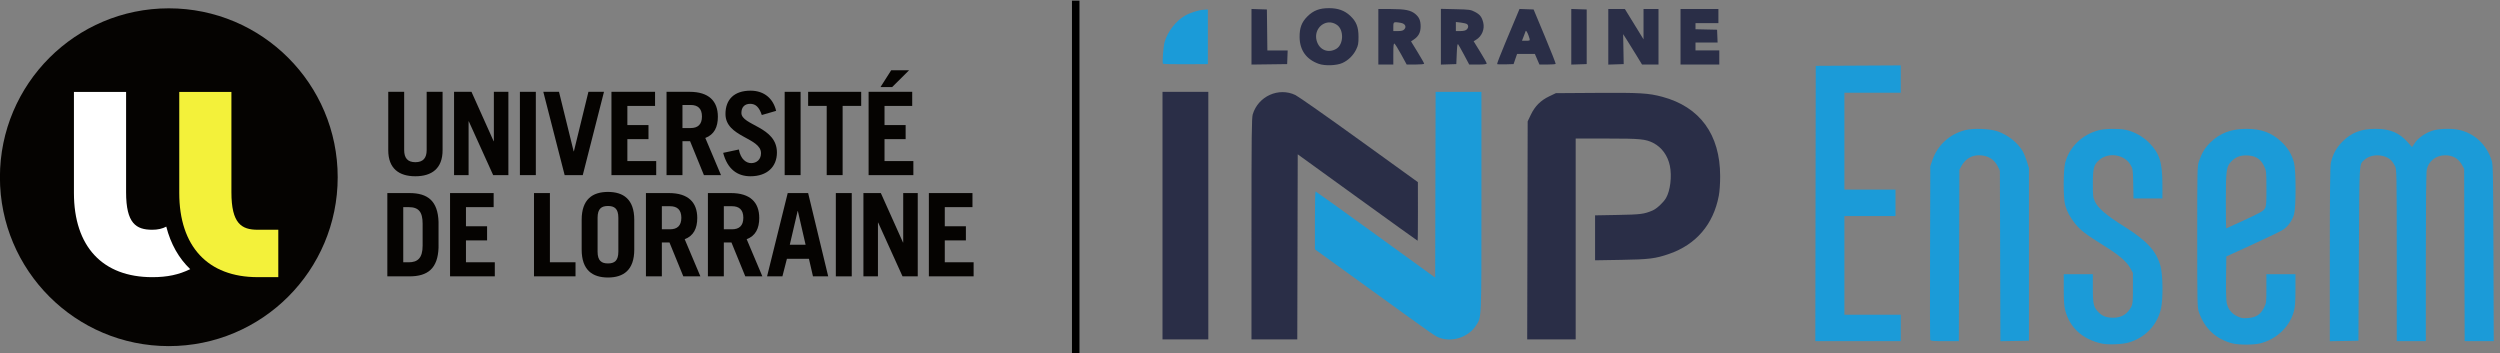 <?xml version="1.0" encoding="UTF-8" standalone="no"?>
<!-- Created with Inkscape (http://www.inkscape.org/) -->

<svg
   version="1.1"
   id="svg2"
   width="332.875"
   height="47"
   viewBox="0 0 332.875 47"
   sodipodi:docname="UL &amp; ENSEM.svg"
   inkscape:version="1.3 (0e150ed, 2023-07-21)"
   xml:space="preserve"
   xmlns:inkscape="http://www.inkscape.org/namespaces/inkscape"
   xmlns:sodipodi="http://sodipodi.sourceforge.net/DTD/sodipodi-0.dtd"
   xmlns="http://www.w3.org/2000/svg"
   xmlns:svg="http://www.w3.org/2000/svg"><rect x="0" y="0" width="332.875" height="47" fill="#808080" stroke="none"/><defs
     id="defs6"><clipPath
       clipPathUnits="userSpaceOnUse"
       id="clipPath26"><path
         d="m 5941.87,1381.98 c -21.19,152.64 -138.84,265.35 -298.84,265.35 -155.31,0 -263.53,-105.67 -294.13,-265.35 z m -4.72,-331.08 308.25,-68.091 C 6181.87,773.82 5934.81,621.191 5650.09,621.191 c -388.25,0 -663.56,270.028 -663.56,657.469 0,375.71 275.31,638.71 663.56,638.71 385.9,0 649.43,-263 649.43,-643.4 0,-30.53 0,-79.83 -4.71,-105.67 l -943.56,2.35 c 30.59,-169.07 148.25,-279.431 308.25,-279.431 127.06,0 235.31,68.109 277.65,159.681 z"
         id="path24" /></clipPath><linearGradient
       x1="0"
       y1="0"
       x2="1"
       y2="0"
       gradientUnits="userSpaceOnUse"
       gradientTransform="matrix(1312.99,0,0,-1312.99,4986.53,1269.28)"
       spreadMethod="pad"
       id="linearGradient38"><stop
         style="stop-opacity:1;stop-color:#2ea148"
         offset="0"
         id="stop28" /><stop
         style="stop-opacity:1;stop-color:#2ea148"
         offset="0.029"
         id="stop30" /><stop
         style="stop-opacity:1;stop-color:#3ba898"
         offset="0.493"
         id="stop32" /><stop
         style="stop-opacity:1;stop-color:#3ba898"
         offset="0.5"
         id="stop34" /><stop
         style="stop-opacity:1;stop-color:#459ddc"
         offset="1"
         id="stop36" /></linearGradient><clipPath
       clipPathUnits="userSpaceOnUse"
       id="clipPath48"><path
         d="m 6395,1870.4 h 338.84 v -143.23 c 75.29,122.1 204.72,190.2 352.94,190.2 174.13,0 320.03,-82.19 388.25,-213.68 77.65,131.49 237.65,211.33 404.72,211.33 272.96,0 463.55,-201.95 463.55,-490.77 V 668.148 h -352.96 v 685.662 c 0,143.24 -89.41,248.9 -223.53,253.61 -136.47,0 -228.25,-105.67 -228.25,-253.61 V 668.148 h -352.94 v 685.662 c 0,152.63 -84.71,253.61 -216.49,253.61 -134.1,0 -221.16,-100.98 -221.16,-253.61 V 668.148 H 6395 Z"
         id="path46" /></clipPath><linearGradient
       x1="0"
       y1="0"
       x2="1"
       y2="0"
       gradientUnits="userSpaceOnUse"
       gradientTransform="matrix(1948.3,0,0,-1948.3,6395,1292.76)"
       spreadMethod="pad"
       id="linearGradient56"><stop
         style="stop-opacity:1;stop-color:#459ddc"
         offset="0"
         id="stop50" /><stop
         style="stop-opacity:1;stop-color:#459ddc"
         offset="0.058"
         id="stop52" /><stop
         style="stop-opacity:1;stop-color:#5c278c"
         offset="1"
         id="stop54" /></linearGradient><clipPath
       clipPathUnits="userSpaceOnUse"
       id="clipPath66"><path
         d="M 443.473,2116.19 C 322.52,1920.13 253.754,1688.91 249.391,1452.89 244.328,1217.01 303.563,977.211 422.633,766.828 540.875,556.059 718.992,375.84 933.785,252.148 1148.2,127.898 1398.73,60.559 1652.55,61.879 1399.89,38.82 1138.36,84.019 903.57,194.34 668.613,303.961 460.902,478.691 311.77,697.801 161.875,916.262 70.996,1178.06 53.445,1447.91 35.074,1717.66 90.352,1995.07 214.527,2241.96 Z"
         id="path64" /></clipPath><linearGradient
       x1="0"
       y1="0"
       x2="1"
       y2="0"
       gradientUnits="userSpaceOnUse"
       gradientTransform="matrix(1809.05,-1809.05,-1809.05,-1809.05,-130.435,1897)"
       spreadMethod="pad"
       id="linearGradient78"><stop
         style="stop-opacity:1;stop-color:#5c278c"
         offset="0"
         id="stop68" /><stop
         style="stop-opacity:1;stop-color:#5c278c"
         offset="0.007"
         id="stop70" /><stop
         style="stop-opacity:1;stop-color:#5c278c"
         offset="0.27"
         id="stop72" /><stop
         style="stop-opacity:1;stop-color:#459ddc"
         offset="0.594"
         id="stop74" /><stop
         style="stop-opacity:1;stop-color:#459ddc"
         offset="1"
         id="stop76" /></linearGradient><clipPath
       clipPathUnits="userSpaceOnUse"
       id="clipPath88"><path
         d="m 2061.86,2309.88 c -245.87,4.57 -494.87,-26.03 -726.78,-106.59 -115.75,-40.4 -226.78,-93.79 -328.87,-161.2 L 967.672,2017.01 931.379,1989 c -24.016,-18.93 -49.391,-36.55 -71.137,-58.15 -22.508,-21.05 -45.394,-40.7 -67.894,-62.97 -22.356,-22.44 -43.45,-44.59 -63.489,-67.61 -80.105,-91.23 -140.48,-198.34 -171.433,-316.78 -31.742,-117.9 -34.781,-244.3 -15.067,-368.25 C 561.992,991.07 602.82,869.199 656.945,753.328 711.453,637.531 778.043,526.488 856.555,423.91 770.168,520.09 694.422,626.238 629.844,739.391 565.668,852.699 513.57,974.34 482.547,1103.37 c -31.004,128.69 -39.34,265.81 -14.383,400.05 23.727,134.2 83.356,263.34 165.387,372.79 20.277,27.4 41.797,53.82 63.137,78.9 21.503,24.97 45.667,49.64 68.535,74.52 22.394,25.72 48.515,47.41 73.535,70.48 l 37.945,34.21 40.356,31.18 c 107.381,83.74 226.161,152.77 350.651,207.52 124.57,54.82 254.74,95.62 387.04,124.91 132.34,29.22 267.02,47.55 402.38,55.31 z"
         id="path86" /></clipPath><linearGradient
       x1="0"
       y1="0"
       x2="1"
       y2="0"
       gradientUnits="userSpaceOnUse"
       gradientTransform="matrix(1608.35,0,0,-1608.35,453.516,1488.58)"
       spreadMethod="pad"
       id="linearGradient96"><stop
         style="stop-opacity:1;stop-color:#e91349"
         offset="0"
         id="stop90" /><stop
         style="stop-opacity:1;stop-color:#e91349"
         offset="0.007"
         id="stop92" /><stop
         style="stop-opacity:1;stop-color:#f3f022"
         offset="1"
         id="stop94" /></linearGradient><clipPath
       clipPathUnits="userSpaceOnUse"
       id="clipPath106"><path
         d="m 898.836,1377.81 -0.656,-64.26 c -0.176,-20.52 0.418,-40.71 0.925,-60.98 1.961,-40.3 4.465,-80.69 10.18,-120.56 10.442,-79.95 28.731,-158.94 55.617,-235.229 C 991.727,820.469 1027.12,747 1069.99,677.352 1114.27,608.648 1165.86,544.148 1224,484.781 l 10.66,-11.371 11.53,-10.449 23.07,-20.961 23.12,-21.031 c 7.61,-7.168 15.44,-14.071 23.88,-20.207 l 49.59,-38.43 12.43,-9.652 13.1,-8.692 26.25,-17.398 c 34.4,-24.371 71.8,-43.891 108.49,-65.078 37.98,-18.524 75.64,-38.461 115.34,-53.871 157.07,-65.942 327.27,-105.5 500.34,-115.422 -173.34,-7.438 -349.31,14.722 -518.02,66.332 -42.6,11.828 -83.62,28.437 -125.26,43.859 -40.43,18.141 -81.86,34.84 -120.75,56.809 l -29.65,15.64 -14.84,7.86 -14.22,8.871 -57.05,35.672 c -9.7,5.718 -18.84,12.238 -27.77,19.058 l -27.13,20.059 -27.18,20.141 -13.6,10.109 -12.77,11.07 C 1084.2,465.52 1020.19,530.57 963.152,602.281 907.504,674.91 859.098,753.719 819.891,837.238 780.605,920.73 750.57,1008.73 729.41,1098.73 c -11.09,44.96 -18.695,90.55 -25.512,136.22 -2.929,22.82 -5.89,45.71 -8,68.38 l -5.937,65.3 z"
         id="path104" /></clipPath><linearGradient
       x1="0"
       y1="0"
       x2="1"
       y2="0"
       gradientUnits="userSpaceOnUse"
       gradientTransform="matrix(1451.84,0,0,-1451.84,689.962,734.32)"
       spreadMethod="pad"
       id="linearGradient116"><stop
         style="stop-opacity:1;stop-color:#459ddc"
         offset="0"
         id="stop108" /><stop
         style="stop-opacity:1;stop-color:#459ddc"
         offset="0.007"
         id="stop110" /><stop
         style="stop-opacity:1;stop-color:#2ea148"
         offset="0.409"
         id="stop112" /><stop
         style="stop-opacity:1;stop-color:#2ea148"
         offset="1"
         id="stop114" /></linearGradient></defs><sodipodi:namedview
     id="namedview4"
     pagecolor="#ffffff"
     bordercolor="#000000"
     borderopacity="0.25"
     inkscape:showpageshadow="2"
     inkscape:pageopacity="0.0"
     inkscape:pagecheckerboard="0"
     inkscape:deskcolor="#d1d1d1"
     showgrid="false"
     inkscape:zoom="1.6719773"
     inkscape:cx="226.97677"
     inkscape:cy="-14.653309"
     inkscape:window-width="1512"
     inkscape:window-height="916"
     inkscape:window-x="0"
     inkscape:window-y="38"
     inkscape:window-maximized="0"
     inkscape:current-layer="g1"><inkscape:page
       x="0"
       y="0"
       id="page8"
       width="332.875"
       height="47"
       margin="0"
       bleed="0" /></sodipodi:namedview><g
     id="g10"
     inkscape:groupmode="layer"
     inkscape:label="Page 1"
     transform="matrix(1.333,0,0,-1.333,0,346.667)"><g
       id="g1"
       transform="translate(-6.927,-0.21)"><g
         id="g2"><g
           transform="matrix(0.403,0,0,0.403,-15.942,202.34)"
           id="g10-3"><g
             transform="scale(0.1)"
             id="g12-6"><path
               id="path16-7"
               style="fill:#050301;fill-opacity:1;fill-rule:nonzero;stroke:none"
               d="m 1569.25,1210 v -144.4 c 0,-19.72 8.57,-30.02 27.74,-30.02 19.16,0 28.02,10.3 28.02,30.02 V 1210 h 39.45 v -144.67 c 0,-45.46 -26.88,-64.62 -67.47,-64.62 -40.59,0 -67.19,19.16 -67.19,64.62 V 1210 h 39.45" /><path
               id="path18-5"
               style="fill:#050301;fill-opacity:1;fill-rule:nonzero;stroke:none"
               d="m 1692.89,1003.56 v 206.46 h 43.19 l 54.89,-122.39 h 0.58 v 122.39 h 36 v -206.46 h -37.73 l -60.33,133.23 h -0.57 v -133.23 h -36.03" /><path
               id="path20"
               style="fill:#050301;fill-opacity:1;fill-rule:nonzero;stroke:none"
               d="m 1856.12,1210 h 39.45 v -206.44 h -39.45 V 1210" /><path
               id="path22"
               style="fill:#050301;fill-opacity:1;fill-rule:nonzero;stroke:none"
               d="m 1914.11,1210 h 38.9 l 36.33,-147.53 h 0.56 l 36.04,147.53 h 38.58 l -52.6,-206.44 h -44.9 L 1914.11,1210" /><path
               id="path24-3"
               style="fill:#050301;fill-opacity:1;fill-rule:nonzero;stroke:none"
               d="m 2083.01,1003.56 v 206.46 h 108.08 v -34.91 h -68.64 v -47.46 h 52.34 v -34.9 h -52.34 v -54.3 h 71.5 v -34.89 h -110.94" /><path
               id="path26"
               style="fill:#050301;fill-opacity:1;fill-rule:nonzero;stroke:none"
               d="m 2259.01,1120.22 h 20.3 c 17.5,0 28.03,8.58 28.03,28.6 0,20.02 -10.53,28.59 -28.03,28.59 h -20.3 z m 53.2,-116.66 -34.32,84.07 h -18.88 v -84.07 h -39.44 v 206.46 h 57.18 c 47.47,0 70.05,-22.89 70.05,-61.78 0,-25.72 -9.14,-44.31 -31.17,-52.6 l 38.9,-92.08 h -42.32" /><path
               id="path28"
               style="fill:#050301;fill-opacity:1;fill-rule:nonzero;stroke:none"
               d="m 2455.7,1152.53 c -6.57,19.45 -15.15,27.73 -28.86,27.73 -14.03,0 -21.74,-8.56 -21.74,-22.6 0,-31.16 88.06,-33.43 88.06,-98.03 0,-35.5 -24.29,-58.92 -65.75,-58.92 -32.02,0 -56.91,17.43 -67.49,58.03 l 38.9,8.32 c 4.56,-24.9 18.86,-33.78 30.59,-33.78 13.72,0 24.3,9.19 24.3,24.6 0,38.91 -88.08,39.49 -88.08,97.23 0,35.46 21.17,57.76 62.06,57.76 35.16,0 56.62,-20.88 63.47,-50.05 l -35.46,-10.29" /><path
               id="path30"
               style="fill:#050301;fill-opacity:1;fill-rule:nonzero;stroke:none"
               d="m 2512.35,1210 h 39.46 v -206.44 h -39.46 V 1210" /><path
               id="path32"
               style="fill:#050301;fill-opacity:1;fill-rule:nonzero;stroke:none"
               d="m 2702.02,1210 v -34.87 h -46.03 v -171.57 h -39.45 v 171.57 H 2570.5 V 1210 h 131.52" /><path
               id="path34"
               style="fill:#050301;fill-opacity:1;fill-rule:nonzero;stroke:none"
               d="m 2820.74,1263.47 -42.03,-41.74 h -28.89 l 26.6,41.74 z M 2720.39,1003.56 V 1210 h 108.08 v -34.91 h -68.63 v -47.44 h 52.32 v -34.87 h -52.32 v -54.33 h 71.48 v -34.89 h -110.93" /><path
               id="path36"
               style="fill:#050301;fill-opacity:1;fill-rule:nonzero;stroke:none"
               d="m 1566.96,787.488 h 13.72 c 21.74,0 34.32,10.313 34.32,41.184 v 54.34 c 0,29.168 -9.72,41.168 -34.32,41.168 h -13.72 z m -39.44,171.563 h 54.89 c 45.17,0 70.34,-19.43 72.04,-71.473 V 824.09 c -1.7,-52.02 -26.87,-71.469 -72.04,-71.469 h -54.89 v 206.43" /><path
               id="path38"
               style="fill:#050301;fill-opacity:1;fill-rule:nonzero;stroke:none"
               d="m 1682.95,752.621 v 206.43 h 108.09 V 924.18 h -68.63 v -47.469 h 52.32 V 841.82 h -52.32 v -54.332 h 71.48 v -34.867 h -110.94" /><path
               id="path40-5"
               style="fill:#050301;fill-opacity:1;fill-rule:nonzero;stroke:none"
               d="m 1891.03,752.621 v 206.43 h 39.44 V 787.488 h 63.49 v -34.867 h -102.93" /><path
               id="path42"
               style="fill:#050301;fill-opacity:1;fill-rule:nonzero;stroke:none"
               d="m 2048.65,813.82 c 0,-22.89 9.99,-29.172 25.74,-29.172 15.72,0 25.73,6.282 25.73,29.172 v 84 c 0,22.91 -10.01,29.211 -25.73,29.211 -15.75,0 -25.74,-6.301 -25.74,-29.211 z m -39.45,78.879 c 0,50.91 26.87,69.211 65.19,69.211 38.31,0 65.18,-18.301 65.18,-69.211 v -73.75 c 0,-50.89 -26.87,-69.187 -65.18,-69.187 -38.32,0 -65.19,18.297 -65.19,69.187 v 73.75" /><path
               id="path44"
               style="fill:#050301;fill-opacity:1;fill-rule:nonzero;stroke:none"
               d="m 2207.94,869.27 h 20.28 c 17.49,0 28.05,8.589 28.05,28.589 0,20.02 -10.56,28.602 -28.05,28.602 h -20.28 z m 53.18,-116.649 -34.31,84.07 h -18.87 v -84.07 h -39.44 v 206.43 h 57.17 c 47.46,0 70.04,-22.879 70.04,-61.762 0,-25.719 -9.14,-44.309 -31.15,-52.598 l 38.88,-92.07 h -42.32" /><path
               id="path46-6"
               style="fill:#050301;fill-opacity:1;fill-rule:nonzero;stroke:none"
               d="m 2361.55,869.27 h 20.3 c 17.46,0 28.04,8.589 28.04,28.589 0,20.02 -10.58,28.602 -28.04,28.602 h -20.3 z m 53.19,-116.649 -34.32,84.07 h -18.87 v -84.07 h -39.45 v 206.43 h 57.19 c 47.47,0 70.06,-22.879 70.06,-61.762 0,-25.719 -9.16,-44.309 -31.18,-52.598 l 38.89,-92.07 h -42.32" /><path
               id="path48"
               style="fill:#050301;fill-opacity:1;fill-rule:nonzero;stroke:none"
               d="m 2525.05,830.949 h 39.17 l -19.16,83.5 h -0.58 z m -56.33,-78.328 51.18,206.418 h 50.62 l 49.74,-206.418 h -37.73 l -10.01,43.461 h -54.61 l -11.16,-43.461 h -38.03" /><path
               id="path50"
               style="fill:#050301;fill-opacity:1;fill-rule:nonzero;stroke:none"
               d="m 2639.16,959.051 h 39.45 v -206.43 h -39.45 v 206.43" /><path
               id="path52"
               style="fill:#050301;fill-opacity:1;fill-rule:nonzero;stroke:none"
               d="m 2707.54,752.621 v 206.43 h 43.17 l 54.9,-122.36 h 0.56 v 122.36 h 36.02 v -206.43 h -37.72 l -60.32,133.238 h -0.6 V 752.621 h -36.01" /><path
               id="path54"
               style="fill:#050301;fill-opacity:1;fill-rule:nonzero;stroke:none"
               d="m 2869.76,752.621 v 206.43 h 108.07 V 924.18 h -68.62 v -47.469 h 52.32 V 841.82 h -52.32 v -54.332 h 71.48 v -34.867 h -110.93" /><path
               id="path56"
               style="fill:#050301;fill-opacity:1;fill-rule:nonzero;stroke:none"
               d="m 1404.48,998.309 c 0,-231.129 -187.42,-418.571 -418.585,-418.571 -231.207,0 -418.61,187.442 -418.61,418.571 0,231.201 187.403,418.641 418.61,418.641 231.165,0 418.585,-187.44 418.585,-418.641" /><path
               id="path58-2"
               style="fill:#ffffff;fill-opacity:1;fill-rule:nonzero;stroke:none"
               d="m 979.605,875.93 c -9.332,-5.078 -20.871,-7.809 -34.64,-7.809 -40.106,0 -64.965,15.527 -64.965,92.949 V 1209.7 H 750.723 V 959.27 c 0,-132.59 70.8,-208.649 194.242,-208.649 37.441,0 65.915,6.188 93.995,19.867 -28.15,26.821 -48.351,62.25 -59.355,105.442" /><path
               id="path60"
               style="fill:#f3f13a;fill-opacity:1;fill-rule:nonzero;stroke:none"
               d="M 1141.05,961.109 V 1209.75 H 1011.78 V 959.309 c 0,-132.559 70.84,-208.637 194.24,-208.637 h 51.23 v 117.476 h -51.23 c -40.1,0 -64.97,15.543 -64.97,92.961" /></g></g><path
           style="fill:none;stroke:#000000;stroke-width:0.75;stroke-dasharray:none"
           d="m 114.378,260.21 v -35.25"
           id="path1359"
           sodipodi:nodetypes="cc" /><g
           id="g12688"
           transform="matrix(0.066,0,0,-0.066,123.052,259.809)"><path
             style="fill:#2a2e47;fill-opacity:1;stroke-width:1.333"
             d="M 783.914,48.601 V 6.601 h 28.667 28.667 v 10.667 10.667 h -17.333 -17.333 v 4.626 4.626 l 16.333,0.374 16.333,0.374 0.392,9.667 0.392,9.667 h -16.725 -16.725 v 6 6 h 18 18 v 10.667 10.667 h -29.333 -29.333 z"
             id="path10834" /><path
             style="fill:#2a2e47;fill-opacity:1;stroke-width:1.333"
             d="M 674.581,48.652 V 6.601 h 12.564 12.564 l 14.103,22.937 14.103,22.937 V 29.537 6.601 h 11.333 11.333 v 42 42 h -12.459 -12.459 l -9.144,-15 c -5.029,-8.25 -11.462,-18.6 -14.296,-23 l -5.153,-8 0.422,22.667 0.422,22.667 -11.667,0.385 -11.667,0.385 v -42.052 z"
             id="path10832" /><path
             style="fill:#2a2e47;fill-opacity:1;stroke-width:1.333"
             d="M 618.581,48.601 V 6.497 l 11.667,0.385 11.667,0.385 v 41.333 41.333 l -11.667,0.385 -11.667,0.385 z"
             id="path10830" /><path
             id="path10828"
             style="fill:#2a2e47;fill-opacity:1;stroke-width:1.333"
             d="m 540.205,6.497 -4.051,9.719 c -2.228,5.345 -10.021,23.94 -17.318,41.322 -7.297,17.383 -12.918,31.955 -12.492,32.381 0.426,0.426 6.204,0.603 12.84,0.395 l 12.064,-0.379 2.639,-7.668 2.641,-7.666 h 13.475 13.475 l 3.453,8 3.451,8 h 12.021 c 6.612,0 12.262,-0.45 12.557,-1 0.295,-0.55 -7.101,-19.299 -16.436,-41.666 l -16.971,-40.668 -10.674,-0.385 z m 9.648,33.094 c 1.11,-0.117 4.118,6.123 5.576,11.932 0.723,2.88 0.38,3.078 -5.352,3.078 h -6.125 l 2.459,-6.334 c 1.353,-3.483 2.76,-7.232 3.125,-8.332 0.072,-0.219 0.18,-0.329 0.316,-0.344 z" /><path
             id="path10824"
             style="fill:#2a2e47;fill-opacity:1;stroke-width:1.333"
             d="m 421.248,6.331 v 42.188 42.186 l 11.666,-0.385 11.666,-0.385 0.668,-15.881 c 0.501,-11.939 1.032,-15.413 2.141,-14 0.811,1.034 4.908,8.33 9.104,16.213 l 7.629,14.334 h 13.23 c 9.708,0 13.222,-0.443 13.203,-1.666 -0.014,-0.917 -4.461,-8.845 -9.883,-17.619 l -9.857,-15.953 3.668,-2.23 c 8.89,-5.406 13.341,-16.183 10.82,-26.193 -2.144,-8.515 -4.909,-12.038 -12.596,-16.041 -6.404,-3.335 -8.071,-3.568 -29.127,-4.053 z m 22.666,19.902 7.578,0.891 c 4.168,0.49 8.369,1.547 9.334,2.348 2.476,2.055 2.178,5.667 -0.684,8.256 -1.607,1.454 -4.789,2.207 -9.334,2.207 h -6.895 v -6.852 z" /><path
             id="path10820"
             style="fill:#2a2e47;fill-opacity:1;stroke-width:1.333"
             d="m 326.58,6.601 v 42 42 h 11.334 11.334 v -16.111 c 0,-11.998 0.41,-15.974 1.609,-15.574 0.886,0.295 5.441,7.546 10.121,16.111 l 8.51,15.574 h 13.213 c 7.725,0 13.213,-0.542 13.213,-1.305 0,-0.717 -4.47,-8.599 -9.932,-17.514 l -9.93,-16.207 4.232,-2.854 c 7.197,-4.85 10.295,-10.785 10.295,-19.719 0,-8.95 -2.103,-13.902 -8.016,-18.877 -6.808,-5.729 -15.615,-7.525 -36.893,-7.525 z m 26.428,19.938 c 1.637,0.014 3.986,0.381 7.355,0.938 6.604,1.091 9.233,5.721 5.555,9.785 -1.845,2.039 -4.107,2.674 -9.545,2.674 h -7.125 v -6.668 c 0,-5.087 0.157,-6.759 3.76,-6.729 z" /><path
             style="fill:#2a2e47;fill-opacity:1;stroke-width:1.333"
             d="M 134.581,48.576 V 6.497 l 11.667,0.385 11.667,0.385 0.358,31 0.358,31 h 15.365 15.365 l -0.389,10.333 -0.389,10.333 -27,0.361 -27,0.361 z"
             id="path10816" /><path
             style="fill:#1b9bd8;fill-opacity:1;stroke-width:1.333"
             d="m 0.631,89.348 c -1.371,-2.219 0.55,-26.518 2.642,-33.414 4.675,-15.411 16.882,-31.199 30.123,-38.959 7.984,-4.679 20.365,-8.696 28.518,-9.253 l 6.667,-0.455 v 41.333 41.333 l -33.661,0.215 c -18.514,0.118 -33.944,-0.242 -34.289,-0.801 z"
             id="path10814" /><path
             id="path10812"
             style="fill:#2a2e47;fill-opacity:1;stroke-width:1.333"
             d="m 251.914,5.267 c -14.441,0 -23.75,3.576 -32.756,12.582 -8.677,8.677 -11.929,17.37 -11.754,31.418 0.246,19.723 10.203,33.589 28.91,40.262 9.325,3.326 26.979,2.733 35.764,-1.201 8.767,-3.926 16.5,-11.43 20.797,-20.18 3.223,-6.564 3.705,-9.111 3.695,-19.547 -0.013,-14.801 -3.295,-23.115 -12.533,-31.756 C 275.518,8.876 265.506,5.267 251.914,5.267 Z M 251.772,26.872 c 4.048,-0.167 8.29,0.986 12.266,3.816 10.696,7.616 10.03,29.582 -1.096,36.152 -12.363,7.3 -25.964,1.607 -29.75,-12.451 -3.939,-14.628 6.437,-27.015 18.58,-27.518 z" /><path
             style="fill:#2a2e47;fill-opacity:1;stroke-width:1.333"
             d="m 552.227,341.601 0.354,-165 4.78,-10.008 c 6.213,-13.009 14.87,-21.666 27.879,-27.879 l 10.008,-4.78 61.333,-0.41 c 65.986,-0.441 78.719,0.307 99.534,5.852 57.09,15.207 87.724,57.111 87.782,120.078 0.011,11.625 -0.784,23.081 -2.074,29.88 -8.196,43.208 -34.351,73.76 -75.242,87.893 -20.596,7.119 -30.161,8.31 -72.333,9.007 l -39.667,0.656 v -34.013 -34.013 l 34.333,-0.621 c 34.747,-0.629 39.782,-1.269 52.586,-6.689 6.344,-2.685 16.391,-11.968 20.45,-18.894 6.517,-11.12 9.135,-33.2 5.809,-48.993 -3.231,-15.341 -12.35,-27.854 -25.004,-34.31 -11.747,-5.993 -19.235,-6.715 -69.841,-6.736 l -47.667,-0.02 v 152 152 h -36.687 -36.687 z"
             id="path10808" /><path
             style="fill:#1b9bd8;fill-opacity:1;stroke-width:1.333"
             d="m 419.993,504.401 c -7.568,-2.649 -3.449,0.22 -103.825,-72.308 l -85.587,-61.842 v -43.825 c 0,-24.104 0.45,-43.798 1,-43.764 0.55,0.034 41.5,29.395 91,65.249 l 90,65.188 0.339,-140.582 0.339,-140.582 h 34.661 34.661 v 165.72 c 0,182.499 0.344,174.61 -8.203,187.93 -11.034,17.195 -35.166,25.544 -54.385,18.817 z"
             id="path10806" /><path
             style="fill:#2a2e47;fill-opacity:1;stroke-width:1.333"
             d="m 134.581,339.479 c 0,-141.528 0.294,-168.097 1.918,-173.494 8.248,-27.408 39.2,-41.389 64.599,-29.18 4.342,2.087 47.818,32.595 96.613,67.795 l 88.718,64 0.076,44.333 c 0.042,24.383 -0.186,44.333 -0.507,44.333 -0.321,0 -41.271,-29.424 -91,-65.387 l -90.416,-65.387 -0.34,140.054 -0.339,140.054 h -34.661 -34.66 z"
             id="path10804" /><path
             style="fill:#2a2e47;fill-opacity:1;stroke-width:1.333"
             d="m -0.086,319.267 v -187.333 h 34.667 34.667 v 187.333 187.333 h -34.667 -34.667 z"
             id="path10802" /><path
             style="fill:#1b9bd8;fill-opacity:1;stroke-width:1.333"
             d="m 1766.581,378.033 c 0,-91.9 0.449,-133.421 1.495,-138.366 2.665,-12.598 8.424,-23.231 17.492,-32.3 13.876,-13.876 28.383,-19.433 50.732,-19.433 21.318,0 35.689,6.045 48.255,20.299 l 6.47,7.338 4.111,-6.119 c 5.271,-7.845 16.337,-15.529 27.189,-18.881 9.718,-3.002 27.752,-3.542 39.19,-1.174 23.895,4.947 42.58,22.416 50.138,46.879 1.918,6.206 2.208,21.938 2.587,139.992 l 0.427,133 h -22.011 -22.011 l -0.365,-130.333 -0.365,-130.333 -2.87,-5.333 c -5.584,-10.375 -14.071,-15.354 -26.087,-15.304 -13.726,0.057 -24.9,8.786 -27.648,21.599 -0.915,4.267 -1.395,50.028 -1.395,133.104 v 126.601 h -22 -22 l -0.029,-129.667 c -0.028,-123.52 -0.147,-129.919 -2.506,-135 -1.362,-2.933 -3.836,-6.752 -5.497,-8.485 -9.85,-10.279 -30.658,-10.845 -41.076,-1.118 -7.998,7.468 -7.496,-1.215 -8.225,142.27 l -0.667,131.333 -21.667,0.366 -21.667,0.366 z"
             id="path10800" /><path
             style="fill:#1b9bd8;fill-opacity:1;stroke-width:1.333"
             d="m 1161.822,507.509 c -0.371,-0.967 -0.498,-60.517 -0.282,-132.333 l 0.393,-130.575 2.97,-8.763 c 7.826,-23.087 25.878,-39.772 49.676,-45.917 12.424,-3.208 37.42,-2.269 49.333,1.852 15.311,5.297 30.3,17.141 37.722,29.807 1.833,3.128 4.745,10.187 6.472,15.687 l 3.139,10 v 130.667 130.667 l -21.622,0.366 -21.622,0.366 -0.378,-129.033 -0.378,-129.033 -3.12,-6.335 c -5.488,-11.145 -15.387,-16.998 -28.744,-16.998 -11.335,0 -20.799,5.932 -26.591,16.667 l -2.878,5.333 -0.371,129.667 -0.371,129.667 h -21.337 c -16.432,0 -21.492,-0.404 -22.012,-1.758 z"
             id="path10798" /><path
             style="fill:#1b9bd8;fill-opacity:1;stroke-width:1.333"
             d="m 988.243,300.934 0.337,-208.333 64.333,-0.346 64.333,-0.346 v 20.68 20.679 h -42.667 -42.667 v 73.333 73.333 h 38.667 38.667 v 20 20 h -38.667 -38.667 v 74.667 74.667 h 42.667 42.667 v 20 20 h -64.671 -64.671 z"
             id="path10796" /><path
             id="path10794"
             style="fill:#1b9bd8;fill-opacity:1;stroke-width:1.333"
             d="m 1640.336,187.935 c -22.916,0 -40.103,6.474 -54.383,20.488 -8.509,8.351 -13.055,15.832 -17.521,28.844 -2.386,6.95 -2.518,12.915 -2.518,114 0,101.085 0.132,107.05 2.518,114 8.455,24.627 25.562,40.738 50.148,47.225 v -0.002 c 9.998,2.638 32.883,2.646 43.035,0.016 25.153,-6.518 44.684,-25.502 50.853,-49.43 1.537,-5.962 2.111,-14.584 2.111,-31.668 v -23.473 h -22 -22 v 21.76 c 0,21.097 -0.111,21.982 -3.666,28.992 -5.25,10.354 -12.026,14.724 -24.176,15.594 -8.265,0.591 -10.288,0.243 -16.613,-2.852 -8.22,-4.022 -13.296,-10.399 -15.514,-19.494 -0.917,-3.763 -1.32,-18.095 -1.08,-38.432 l 0.383,-32.43 40.51,-18.512 c 22.28,-10.181 42.932,-20.187 45.893,-22.236 7.276,-5.037 13.663,-14.172 16.182,-23.146 3.008,-10.716 2.987,-66.021 -0.029,-77.719 -3.233,-12.54 -9.29,-22.642 -19.119,-31.887 -14.769,-13.891 -30.285,-19.639 -53.014,-19.639 z m -0.883,40.185 c 1.276,-0.004 2.595,0.049 3.957,0.158 11.607,0.932 18.416,5.47 23.49,15.656 3.596,7.22 3.655,7.739 3.754,33.564 0.082,21.497 -0.283,26.971 -2.018,30.326 -2.354,4.552 -5.147,6.125 -37.25,20.973 -11.657,5.391 -21.408,9.803 -21.668,9.803 -0.26,0 -0.471,-18.791 -0.471,-41.758 0,-47.06 0.669,-51.739 8.584,-59.889 5.795,-5.967 12.687,-8.804 21.621,-8.834 z" /><path
             style="fill:#1b9bd8;fill-opacity:1;stroke-width:1.333"
             d="m 1420.581,512.725 c -28.971,-6.694 -47.81,-24.193 -54.626,-50.738 -1.447,-5.634 -2.041,-14.655 -2.041,-31 v -23.053 h 22 22 l 0.029,21.667 c 0.032,24.255 1.163,28.697 9.325,36.637 5.615,5.462 11.875,7.607 21.979,7.532 12.279,-0.091 20.925,-5.406 26.844,-16.502 2.158,-4.045 2.489,-7.776 2.489,-28 v -23.333 l -3.964,-7.157 c -5.607,-10.123 -16.961,-19.803 -40.107,-34.194 -27.11,-16.855 -35.067,-22.915 -43.151,-32.865 -7.825,-9.631 -12.752,-18.937 -15.508,-29.292 -2.769,-10.405 -2.654,-51.995 0.175,-62.966 6.169,-23.928 25.701,-42.913 50.853,-49.431 9.413,-2.439 30.335,-2.765 40.635,-0.633 12.805,2.651 26.226,10.067 35.732,19.746 15.643,15.926 19.94,29.504 19.977,63.125 l 0.023,21 h -21.888 -21.888 l -0.446,-22.443 c -0.442,-22.253 -0.48,-22.498 -4.452,-29 -9.347,-15.298 -33.291,-18.784 -46.906,-6.829 -8.407,7.381 -9.694,12.098 -9.712,35.605 -0.015,18.881 0.253,21.243 3.096,27.333 4.696,10.058 17.564,21.066 43.672,37.362 35.243,21.997 49.917,38.085 55.832,61.209 3.393,13.265 3.768,48.102 0.676,62.762 -5.263,24.957 -23.503,44.428 -48.652,51.935 -10.204,3.046 -31.992,3.836 -42,1.523 z"
             id="path7444" /></g></g></g></g></svg>
